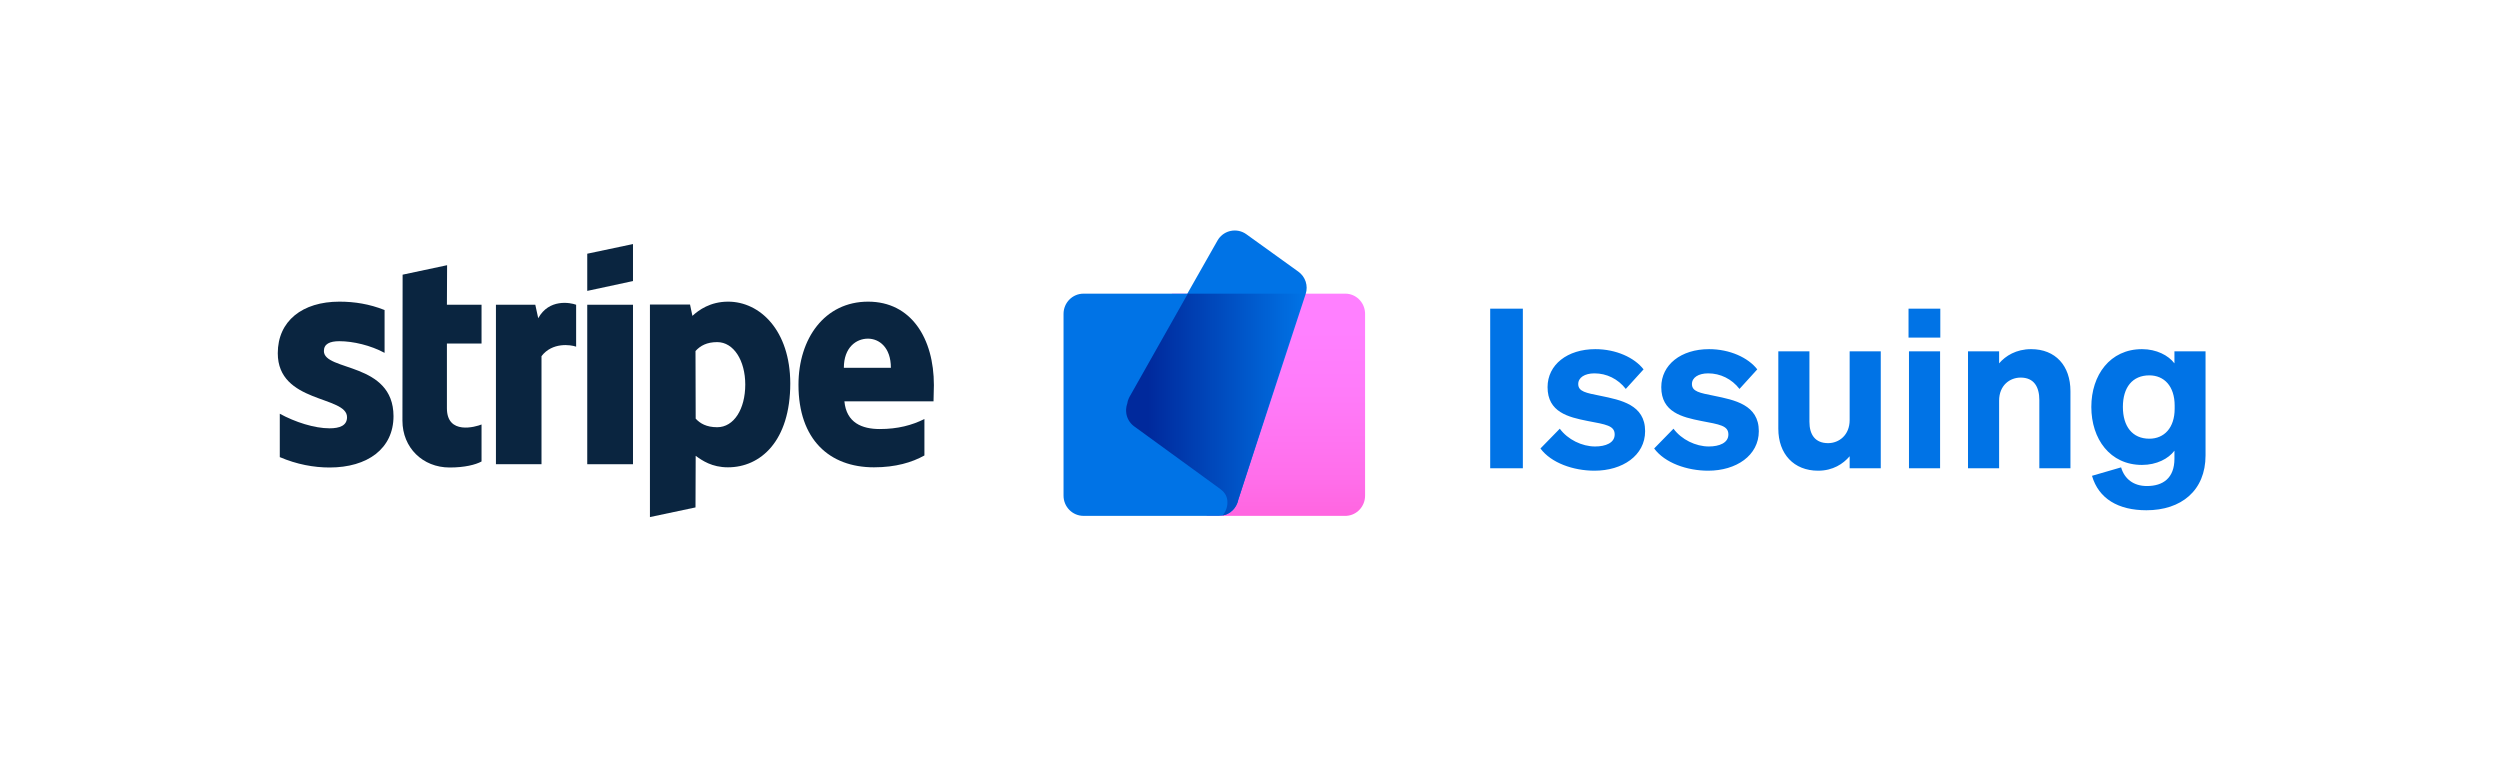 <svg width="315" height="97" viewBox="0 0 315 97" fill="none" xmlns="http://www.w3.org/2000/svg">
<path fill-rule="evenodd" clip-rule="evenodd" d="M117.67 48.525C117.67 42.646 114.823 38.008 109.38 38.008C103.915 38.008 100.608 42.646 100.608 48.479C100.608 55.391 104.512 58.882 110.115 58.882C112.848 58.882 114.915 58.262 116.476 57.389V52.797C114.915 53.577 113.123 54.059 110.85 54.059C108.622 54.059 106.648 53.279 106.395 50.569H117.624C117.624 50.27 117.67 49.076 117.67 48.525ZM106.326 46.344C106.326 43.749 107.911 42.669 109.357 42.669C110.758 42.669 112.251 43.749 112.251 46.344H106.326Z" fill="#0A2540"/>
<path fill-rule="evenodd" clip-rule="evenodd" d="M91.744 38.008C89.493 38.008 88.047 39.064 87.243 39.799L86.945 38.375H81.892V65.151L87.633 63.934L87.656 57.435C88.483 58.032 89.7 58.882 91.721 58.882C95.832 58.882 99.575 55.575 99.575 48.295C99.552 41.636 95.763 38.008 91.744 38.008ZM90.366 53.83C89.011 53.83 88.207 53.348 87.656 52.751L87.633 44.231C88.231 43.565 89.057 43.106 90.366 43.106C92.456 43.106 93.903 45.448 93.903 48.456C93.903 51.533 92.479 53.83 90.366 53.83Z" fill="#0A2540"/>
<path fill-rule="evenodd" clip-rule="evenodd" d="M73.993 36.653L79.757 35.413V30.751L73.993 31.968V36.653Z" fill="#0A2540"/>
<path d="M79.757 38.398H73.993V58.492H79.757V38.398Z" fill="#0A2540"/>
<path fill-rule="evenodd" clip-rule="evenodd" d="M67.816 40.097L67.448 38.398H62.488V58.492H68.229V44.874C69.584 43.106 71.88 43.427 72.592 43.68V38.398C71.857 38.123 69.17 37.617 67.816 40.097Z" fill="#0A2540"/>
<path fill-rule="evenodd" clip-rule="evenodd" d="M56.334 33.415L50.73 34.609L50.707 53.003C50.707 56.402 53.256 58.905 56.655 58.905C58.538 58.905 59.916 58.56 60.674 58.147V53.485C59.939 53.784 56.311 54.84 56.311 51.442V43.289H60.674V38.398H56.311L56.334 33.415Z" fill="#0A2540"/>
<path fill-rule="evenodd" clip-rule="evenodd" d="M40.81 44.231C40.81 43.335 41.545 42.991 42.762 42.991C44.507 42.991 46.712 43.519 48.457 44.461V39.064C46.551 38.306 44.668 38.008 42.762 38.008C38.1 38.008 35 40.442 35 44.507C35 50.844 43.726 49.834 43.726 52.567C43.726 53.623 42.808 53.968 41.522 53.968C39.616 53.968 37.182 53.187 35.253 52.13V57.596C37.388 58.514 39.547 58.905 41.522 58.905C46.298 58.905 49.582 56.54 49.582 52.429C49.559 45.586 40.81 46.803 40.81 44.231Z" fill="#0A2540"/>
<path d="M140.623 53.479L140.595 53.45C140.567 53.422 140.539 53.392 140.513 53.362C140.496 53.344 140.48 53.325 140.465 53.306C140.442 53.278 140.419 53.25 140.397 53.222C140.383 53.202 140.368 53.182 140.353 53.162C140.335 53.137 140.318 53.111 140.301 53.086C140.282 53.058 140.264 53.029 140.247 53.001C140.237 52.984 140.228 52.968 140.218 52.951C140.2 52.92 140.183 52.889 140.167 52.858C140.153 52.831 140.139 52.803 140.126 52.775C140.091 52.7 140.059 52.623 140.031 52.545C139.991 52.432 139.961 52.321 139.938 52.209C139.933 52.186 139.928 52.161 139.924 52.137C139.918 52.103 139.913 52.07 139.909 52.037C139.906 52.015 139.903 51.993 139.901 51.971C139.896 51.931 139.893 51.892 139.891 51.852C139.89 51.834 139.889 51.815 139.888 51.796C139.887 51.763 139.886 51.729 139.886 51.696C139.887 51.666 139.887 51.636 139.888 51.605C139.89 51.578 139.891 51.551 139.893 51.524C139.895 51.493 139.898 51.463 139.901 51.432C139.905 51.403 139.908 51.374 139.913 51.344C139.917 51.316 139.921 51.289 139.926 51.261C139.947 51.148 139.975 51.035 140.012 50.924L140.014 50.917C140.059 50.644 140.136 50.383 140.246 50.147L140.335 49.975L147.669 37H169.522C170.834 37.008 171.904 38.05 171.994 39.368L172 39.534V62.453C172 63.804 170.971 64.908 169.67 64.995L169.506 65H152.051L152.053 64.998L152 65C152.489 64.466 152.723 63.747 152.641 63.027C152.565 62.368 152.205 61.942 151.686 61.559L151.541 61.456L140.916 53.728L140.779 53.621C140.778 53.62 140.776 53.619 140.775 53.618L140.916 53.728C140.846 53.678 140.781 53.624 140.718 53.569C140.696 53.548 140.674 53.528 140.652 53.507L140.623 53.479Z" fill="url(#paint0_linear_1106_28922)"/>
<path d="M155.052 29.099C155.742 28.95 156.464 29.1 157.038 29.512L163.6 34.234C164.482 34.87 164.853 36.004 164.516 37.038L164.526 36.999L164.527 37L156.014 62.999C156.002 63.062 155.986 63.129 155.967 63.193L155.935 63.285C155.927 63.313 155.918 63.341 155.907 63.368C155.866 63.477 155.818 63.584 155.762 63.686L155.737 63.73C155.682 63.83 155.62 63.926 155.551 64.017L155.519 64.058C155.449 64.147 155.373 64.233 155.293 64.313L155.264 64.335C155.182 64.416 155.093 64.49 154.999 64.558C154.9 64.627 154.794 64.688 154.684 64.739L154.653 64.758C154.55 64.808 154.445 64.851 154.338 64.889H154.29C154.181 64.924 154.07 64.952 153.956 64.971H153.912C153.793 64.99 153.671 65 153.55 65H136.527C135.134 65 134.006 63.86 134.006 62.455V39.545C134.006 38.14 135.134 37 136.527 37L149.607 36.999L153.413 30.294C153.733 29.737 154.255 29.328 154.866 29.146L155.052 29.099Z" fill="#0073E6"/>
<path d="M164.383 37L156.014 62.999L155.993 63.096L155.967 63.193L155.935 63.285C155.927 63.313 155.918 63.341 155.907 63.368L155.84 63.529L155.762 63.686L155.737 63.73L155.649 63.877L155.551 64.017L155.519 64.058L155.41 64.189L155.293 64.313L155.264 64.335C155.182 64.416 155.093 64.49 155 64.558L154.846 64.655L154.684 64.739L154.653 64.758L154.497 64.828L154.338 64.889H154.291L154.125 64.936L154.038 64.954L154.127 64.85C154.529 64.335 154.715 63.681 154.641 63.027C154.565 62.368 154.205 61.942 153.686 61.559L153.541 61.456L142.916 53.728L142.779 53.621C142.731 53.581 142.684 53.538 142.639 53.495C142.629 53.485 142.619 53.475 142.609 53.465C142.578 53.433 142.548 53.401 142.519 53.369L142.479 53.324C142.456 53.296 142.434 53.268 142.412 53.24C142.396 53.219 142.379 53.198 142.363 53.175L142.336 53.137L142.31 53.099C142.295 53.077 142.281 53.055 142.267 53.032C142.25 53.006 142.234 52.979 142.219 52.952C142.208 52.934 142.198 52.916 142.188 52.897C142.169 52.863 142.152 52.828 142.135 52.793L142.109 52.738C142.095 52.708 142.082 52.677 142.07 52.646C142.061 52.625 142.053 52.604 142.045 52.584C142.032 52.547 142.018 52.509 142.006 52.471C142.001 52.455 141.996 52.439 141.992 52.423C141.981 52.389 141.971 52.353 141.963 52.318L141.947 52.252C141.94 52.221 141.934 52.19 141.928 52.159L141.916 52.087C141.901 51.994 141.892 51.9 141.889 51.806C141.885 51.731 141.886 51.656 141.89 51.581C141.896 51.463 141.909 51.352 141.93 51.241C141.936 51.21 141.943 51.178 141.95 51.147C141.955 51.123 141.961 51.099 141.967 51.076L141.991 50.992C141.999 50.962 142.009 50.934 142.018 50.905C142.021 50.898 142.023 50.892 142.025 50.886C142.061 50.635 142.133 50.387 142.244 50.151L142.335 49.975L149.669 37H164.383Z" fill="url(#paint1_linear_1106_28922)"/>
<path d="M191.88 38.896V59H187.764V38.896H191.88ZM194.097 56.508L196.533 54.016C197.541 55.388 199.333 56.256 200.985 56.256C202.301 56.256 203.449 55.808 203.449 54.744C203.449 53.624 202.357 53.484 200.005 53.036C197.625 52.56 194.993 51.944 194.993 48.78C194.993 45.952 197.485 43.992 201.013 43.992C203.617 43.992 205.941 45.056 207.089 46.54L204.849 49.004C203.869 47.744 202.441 47.044 200.901 47.044C199.669 47.044 198.857 47.576 198.857 48.388C198.857 49.34 199.837 49.508 201.657 49.872C204.233 50.404 207.285 50.992 207.285 54.324C207.285 57.404 204.429 59.308 200.901 59.308C198.241 59.308 195.441 58.328 194.097 56.508ZM208.424 56.508L210.86 54.016C211.868 55.388 213.66 56.256 215.312 56.256C216.628 56.256 217.776 55.808 217.776 54.744C217.776 53.624 216.684 53.484 214.332 53.036C211.952 52.56 209.32 51.944 209.32 48.78C209.32 45.952 211.812 43.992 215.34 43.992C217.944 43.992 220.268 45.056 221.416 46.54L219.176 49.004C218.196 47.744 216.768 47.044 215.228 47.044C213.996 47.044 213.184 47.576 213.184 48.388C213.184 49.34 214.164 49.508 215.984 49.872C218.56 50.404 221.612 50.992 221.612 54.324C221.612 57.404 218.756 59.308 215.228 59.308C212.568 59.308 209.768 58.328 208.424 56.508ZM236.976 44.272V59H233.056V57.488C232.244 58.44 230.956 59.308 229.08 59.308C226.028 59.308 224.068 57.208 224.068 54.016V44.272H227.988V53.148C227.988 54.772 228.716 55.836 230.34 55.836C231.712 55.836 233.056 54.828 233.056 52.924V44.272H236.976ZM240.475 42.536V38.896H244.479V42.536H240.475ZM244.451 44.272V59H240.531V44.272H244.451ZM247.968 59V44.272H251.888V45.784C252.7 44.832 254.044 43.992 255.92 43.992C259 43.992 260.876 46.092 260.876 49.284V59H256.956V50.404C256.956 48.752 256.284 47.576 254.604 47.576C253.232 47.576 251.888 48.556 251.888 50.488V59H247.968ZM277.899 57.376C277.899 61.828 274.819 64.292 270.451 64.292C266.895 64.292 264.431 62.836 263.591 59.952L267.259 58.888C267.679 60.344 268.827 61.24 270.507 61.24C272.551 61.24 273.979 60.232 273.979 57.796V56.788C273.223 57.796 271.739 58.58 269.891 58.58C265.859 58.58 263.507 55.304 263.507 51.272C263.507 47.268 265.859 43.992 269.891 43.992C271.711 43.992 273.223 44.776 273.979 45.784V44.272H277.899V57.376ZM274.007 51.104C274.007 48.668 272.691 47.296 270.815 47.296C268.687 47.296 267.483 48.808 267.483 51.272C267.483 53.736 268.687 55.276 270.815 55.276C272.691 55.276 274.007 53.904 274.007 51.496V51.104Z" fill="#0073E6"/>
<defs>
<linearGradient id="paint0_linear_1106_28922" x1="155.923" y1="38.681" x2="155.923" y2="66.684" gradientUnits="userSpaceOnUse">
<stop offset="0.1" stop-color="#FF80FF"/>
<stop offset="0.39" stop-color="#FF7BF9"/>
<stop offset="0.77" stop-color="#FF6EEA"/>
<stop offset="1" stop-color="#FF62DC"/>
</linearGradient>
<linearGradient id="paint1_linear_1106_28922" x1="164.383" y1="54.925" x2="144.62" y2="54.925" gradientUnits="userSpaceOnUse">
<stop stop-color="#0073E6"/>
<stop offset="1" stop-color="#00299C"/>
</linearGradient>
</defs>
</svg>
